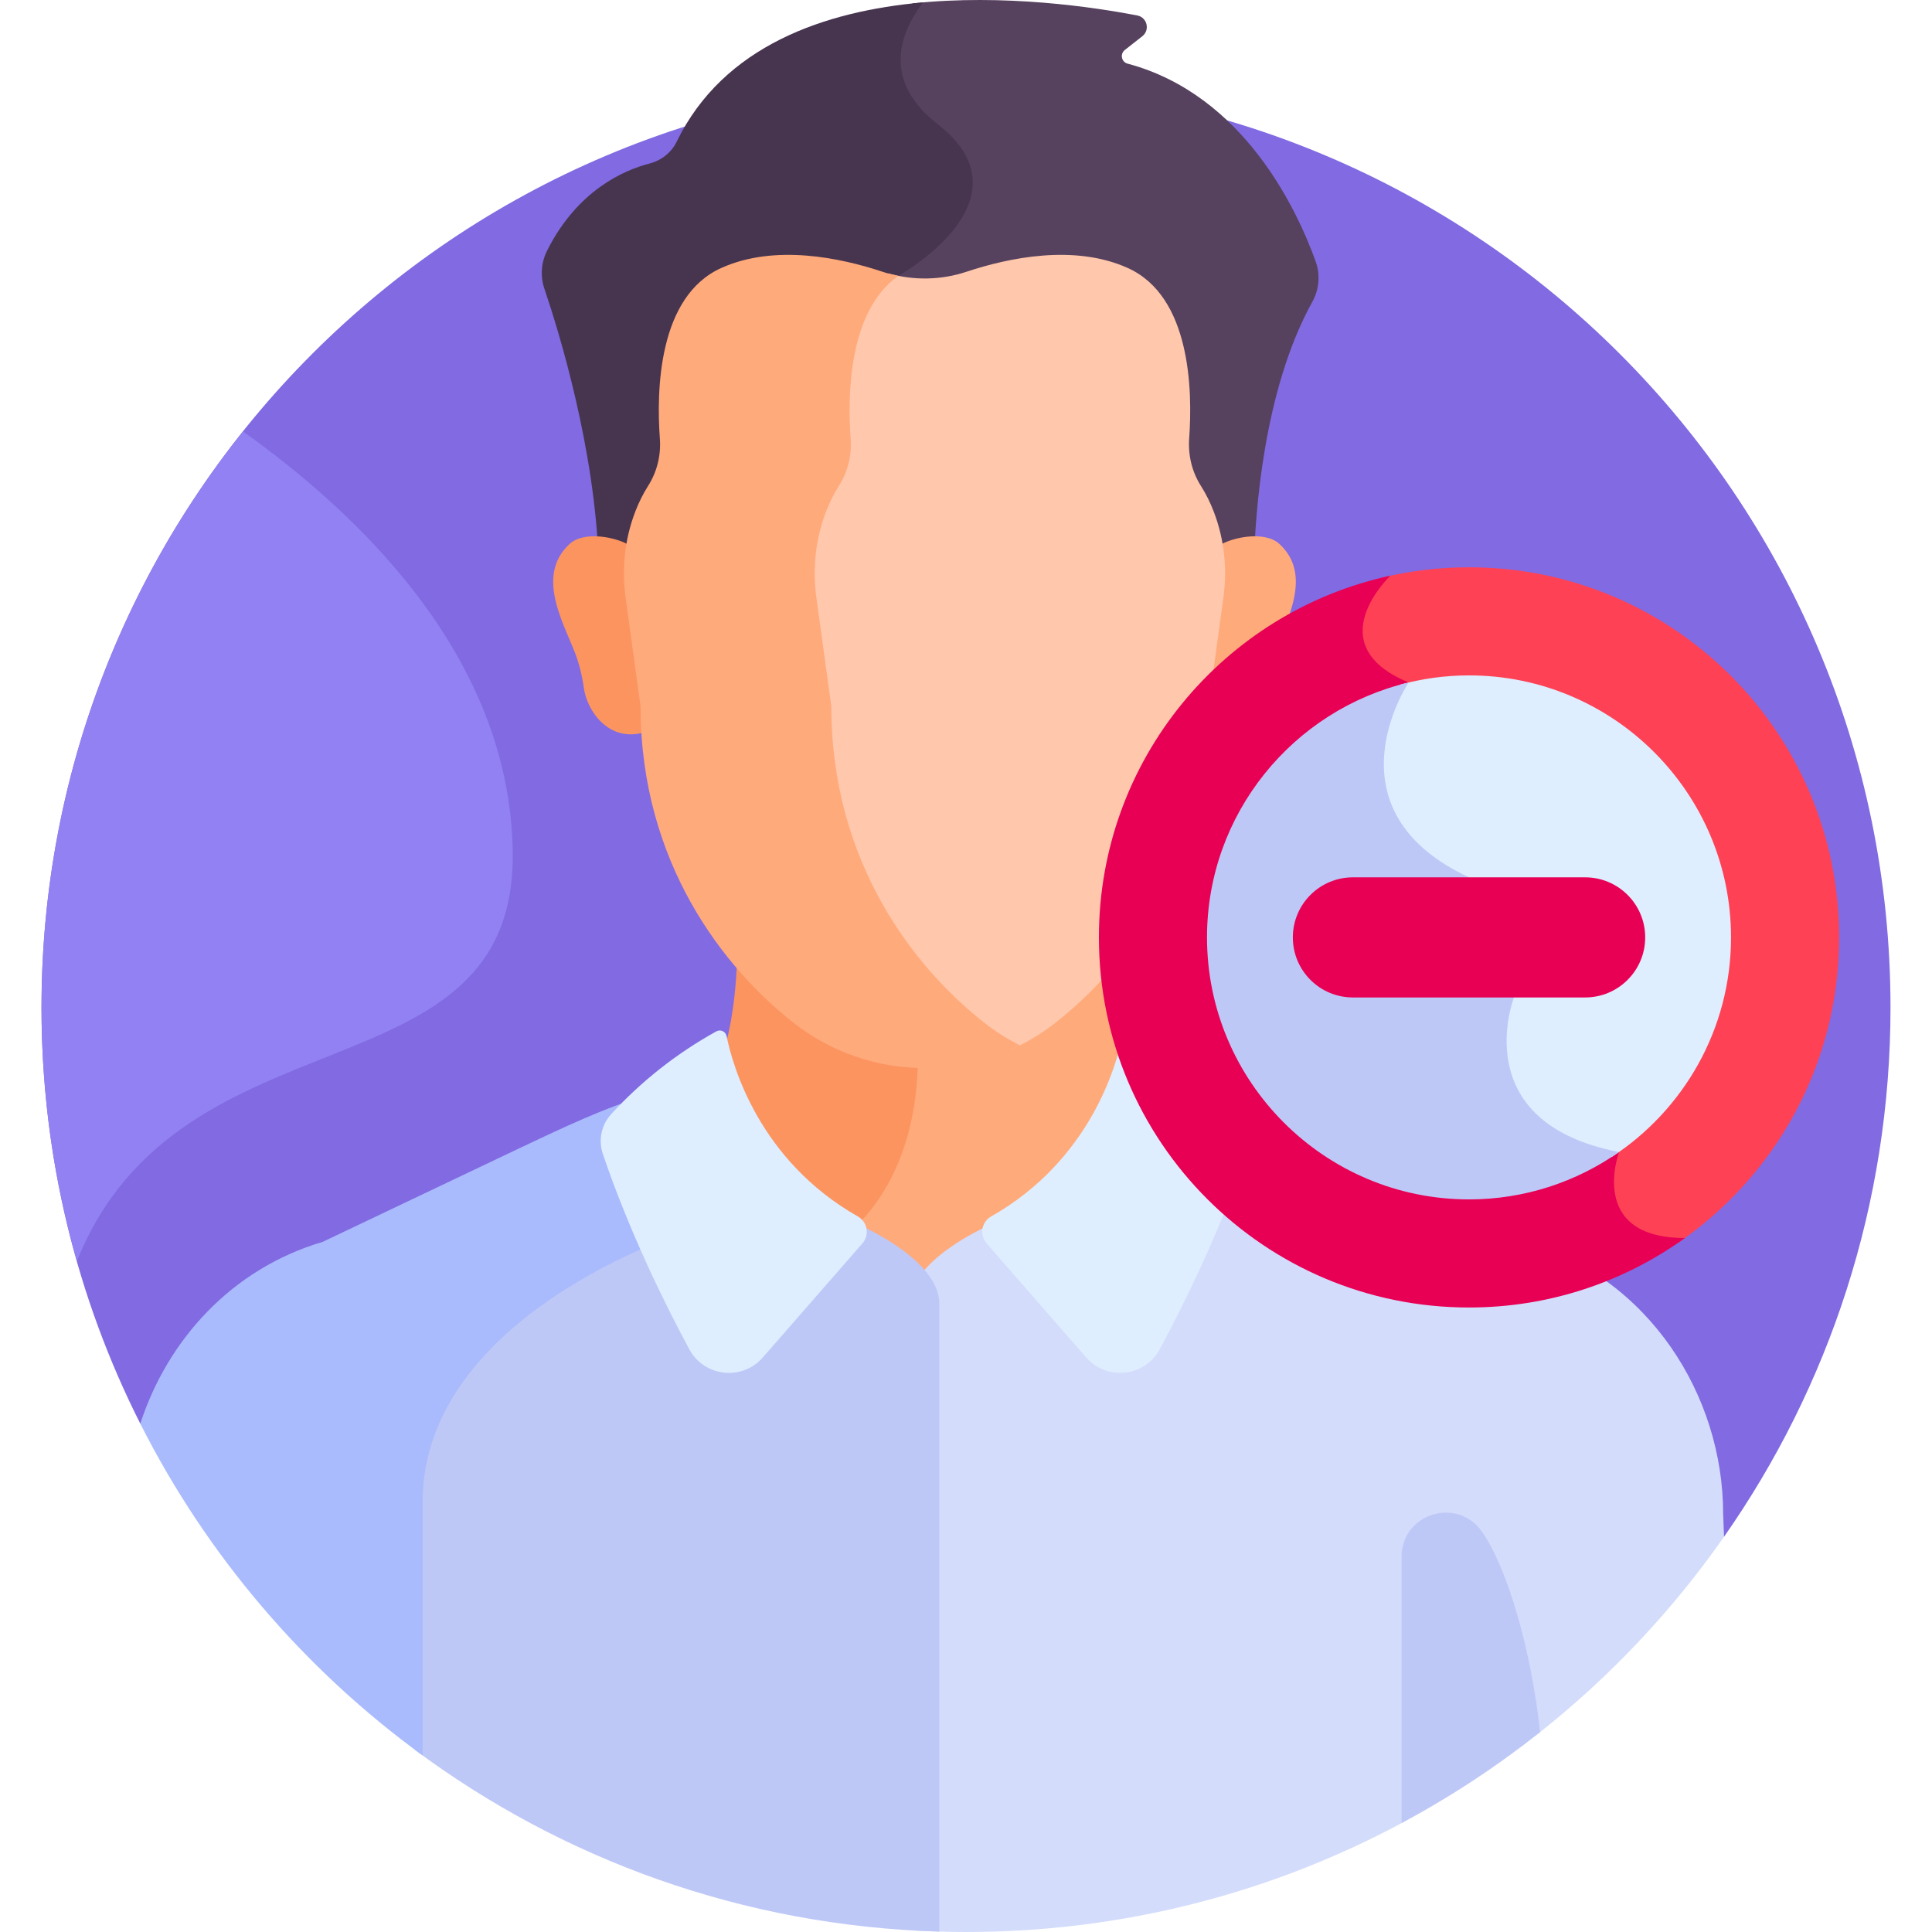 <svg id="Layer_1" enable-background="new 0 0 512 512" height="512" viewBox="0 0 512 512" width="512" xmlns="http://www.w3.org/2000/svg"><g><path d="m456.89 407.254c27.793-39.734 44.112-88.086 44.112-140.256 0-135.311-109.691-245.002-245.002-245.002s-245.002 109.691-245.002 245.002c0 39.673 9.441 77.136 26.181 110.285z" fill="#816ae2"/><path d="m348.656 69.274c-4.745-13.229-18.917-44.154-49.826-52.403-1.646-.439-2.082-2.57-.742-3.623l4.632-3.64c2.1-1.65 1.293-5.002-1.33-5.508-11.217-2.163-35.239-5.803-59.555-3.193-6.318 8.594-10.292 20.8 4.125 32.013 25.815 20.078-10.434 40.181-10.434 40.181l-27.322 76.101h124.103c.308-12.512 2.395-45.628 15.471-69.218 1.82-3.281 2.145-7.179.878-10.71z" fill="#56415e"/><path d="m238.077 73.101s36.25-20.103 10.434-40.181c-14.568-11.331-10.359-23.676-3.926-32.283-25.996 2.302-52.87 11.438-65.261 36.917-1.404 2.887-4.051 4.966-7.159 5.77-6.845 1.772-19.158 7.112-27.183 23.114-1.57 3.129-1.837 6.759-.712 10.074 3.9 11.494 13.402 42.357 14.393 72.69h52.092z" fill="#47354f"/><g><path d="m339.049 144.141c-3.888-3.563-12.579-1.757-15.927.425.734 4.568.775 9.241.142 13.855l-3.951 28.777c0 2.32-.073 4.596-.208 6.832 9.635 2.906 15.368-5.743 16.174-11.679.347-2.555.915-5.074 1.702-7.531 2.563-8.005 11.808-21.753 2.068-30.679z" fill="#ffaa7b"/></g><g><path d="m150.962 144.141c3.887-3.563 12.579-1.757 15.927.425-.734 4.568-.775 9.241-.142 13.855l3.951 28.777c0 2.32.073 4.596.208 6.832-9.635 2.906-15.368-5.743-16.174-11.679-.347-2.555-.914-5.074-1.701-7.531-2.564-8.005-11.809-21.753-2.069-30.679z" fill="#fc9460"/></g><path d="m307.2 295.247c-9.619-9.619-12.057-27.855-12.496-40.614-5.02 5.847-10.288 10.738-15.322 14.647-9.808 7.617-21.911 11.753-34.376 11.753-1.446 0-2.886-.061-4.32-.172-.081 11.647-2.631 30.419-16.326 44.115-.186.186-.374.343-.561.523l2.067 1.051s13.393 5.876 19.14 14.304c5.747-8.429 19.14-14.304 19.14-14.304l55.223-28.087c-3.994-1.182-8.041-2.263-12.169-3.216z" fill="#ffaa7b"/><path d="m171.882 299.093 53.566 27.245c.488-.439.976-.876 1.462-1.361 13.643-13.642 16.225-32.323 16.325-43.979-11.837-.372-23.262-4.462-32.605-11.717-5.034-3.909-10.303-8.8-15.323-14.647-.439 12.759-2.877 30.995-12.497 40.614-3.826.883-7.577 1.887-11.285 2.968z" fill="#fc9460"/><path d="m456.654 401.216c0-31.444-19.643-62.512-52.155-72.111l-51.721-24.617c-6.821-3.159-19.398-9.44-29.618-12.76l-.283 8.284c-2.521-.815-5.059-1.597-7.629-2.321l-53.644 27.285s-20.529 9.001-20.529 20.529v166.03c4.938.296 9.911.465 14.925.465 41.74 0 81.036-10.443 115.429-28.852l-.003-.003 36.653-24.068c18.668-14.803 35.132-32.267 48.811-51.823z" fill="#d3dcfb"/><path d="m321.691 135.675c-.889-2.32-2.01-4.67-3.423-6.886-2.392-3.754-3.445-8.194-3.124-12.621.922-12.733.428-37.635-16.287-45.156-14.2-6.39-31.619-2.69-42.728 1.004-6.701 2.228-13.918 2.359-20.694.448-11.539 10.233-11.805 31.197-10.972 42.545.33 4.487-.775 8.976-3.2 12.781-1.398 2.193-2.516 4.514-3.411 6.812-2.901 7.453-3.747 15.535-2.66 23.45l4.037 29.402c0 42.27 22.564 71 41.757 85.905 2.263 1.758 4.652 3.323 7.134 4.707 3.985-1.8 7.77-4.06 11.26-6.771 18.79-14.591 40.879-42.717 40.879-84.097l3.951-28.777c1.055-7.671.256-15.507-2.519-22.746z" fill="#ffc7ab"/><g><path d="m261.183 271.295c-18.789-14.591-40.879-42.717-40.879-84.097l-3.952-28.783c-1.064-7.748-.236-15.661 2.605-22.956.876-2.249 1.97-4.521 3.338-6.668 2.375-3.725 3.456-8.119 3.133-12.512-.86-11.706-.534-33.872 12.649-43.177-1.413-.283-2.818-.626-4.195-1.084-11.109-3.694-28.527-7.394-42.728-1.004-16.762 7.542-17.212 32.566-16.279 45.265.323 4.393-.759 8.787-3.133 12.512-1.368 2.147-2.463 4.419-3.339 6.668-2.84 7.296-3.668 15.209-2.604 22.956l3.952 28.783c0 41.38 22.089 69.506 40.879 84.097 9.807 7.616 21.911 11.753 34.376 11.753 8.839 0 17.491-2.089 25.277-6.015-3.195-1.611-6.247-3.522-9.1-5.738z" fill="#ffaa7b"/></g><path d="m228.409 324.976-40.403-20.55-6.037 21.911-.642-2.043c-.727.227-17.99 5.719-35.539 17.477-23.51 15.755-35.937 35.247-35.937 56.373v65.505c39.041 29.062 87.031 46.77 139.086 48.244 0-64.353 0-161 0-166.387 0-11.529-20.528-20.53-20.528-20.53z" fill="#bec8f7"/><path d="m187.154 303.994-12.391-6.302c-2.527.712-5.023 1.48-7.503 2.28l-.409-8.244c-9.978 3.24-23.42 9.888-29.618 12.76l-51.722 24.617c-24.184 7.142-41.161 26.077-48.333 48.178 17.644 34.939 43.409 65.07 74.815 87.927 0-23.189 0-49.925 0-67.067 0-49.837 69.975-71.806 69.975-71.806l6.037-21.911z" fill="#a9bbfc"/><g><path d="m300.159 273.317c-1.09-.602-2.446.028-2.695 1.248-1.621 7.94-8.655 32.952-34.776 47.797-2.572 1.462-3.189 4.894-1.243 7.123l26.395 30.231c5.48 6.312 15.57 5.177 19.526-2.188 6.688-12.45 16.004-31.399 22.9-51.773 1.235-3.647.357-7.681-2.245-10.519-8.029-8.757-17.436-16.164-27.862-21.919z" fill="#deeeff"/></g><g><path d="m189.852 273.317c1.09-.602 2.446.028 2.695 1.248 1.621 7.94 8.655 32.952 34.776 47.797 2.572 1.462 3.188 4.894 1.243 7.123l-26.395 30.231c-5.48 6.312-15.57 5.177-19.526-2.188-6.688-12.45-16.004-31.399-22.9-51.773-1.234-3.647-.357-7.681 2.246-10.519 8.028-8.757 17.435-16.164 27.861-21.919z" fill="#deeeff"/></g><path d="m371.426 412.571v70.574c12.977-6.945 25.256-15.02 36.705-24.101-2.305-21.652-8.587-43.294-15.32-53.049-6.548-9.488-21.385-4.952-21.385 6.576z" fill="#bec8f7"/><path d="m359.826 169.497c.914 4.945 4.714 8.99 11.305 12.04-2.411 4.202-8.361 16.398-4.79 29.221 2.654 9.529 9.978 17.212 21.773 22.843l11.509 30.745c-.936 2.722-4.45 14.652 1.578 25.592 4.518 8.198 13.245 13.744 25.956 16.498-.877 3.234-2.18 10.506 1.716 16.135 2.953 4.266 8.198 6.598 15.595 6.958 25.907-17.654 42.921-47.393 42.921-81.109 0-54.17-43.913-98.083-98.083-98.083-8.089 0-15.947.986-23.467 2.833-2.594 2.986-7.278 9.489-6.013 16.327z" fill="#ff4155"/><path d="m446.527 328.084c-26.019-.002-17.447-22.787-17.447-22.787-40.807-7.869-27.859-40.96-27.859-40.96l-11.917-31.834c-38.583-17.996-15.997-51.653-15.997-51.653-24.248-9.983-4.841-28.288-4.841-28.288-44.159 9.555-77.245 48.839-77.245 95.857 0 54.17 43.913 98.083 98.083 98.083 21.357.002 41.117-6.828 57.223-18.418z" fill="#e80054"/><path d="m371.131 181.537c-2.411 4.202-8.361 16.398-4.79 29.221 2.654 9.529 9.978 17.212 21.773 22.843l11.509 30.745c-.936 2.722-4.45 14.652 1.578 25.592 4.518 8.198 13.245 13.744 25.956 16.498-.015.055-.031.12-.046.177 19.019-12.399 31.627-33.845 31.627-58.192 0-38.285-31.148-69.433-69.433-69.433-6.345 0-12.487.872-18.33 2.474.053.024.102.05.156.075z" fill="#deeeff"/><path d="m429.061 305.294c-40.784-7.876-27.84-40.956-27.84-40.956l-11.917-31.834c-38.069-17.756-16.591-50.755-16.011-51.632-30.589 7.251-53.422 34.775-53.422 67.549 0 38.285 31.148 69.433 69.433 69.433 14.781-.001 28.486-4.658 39.757-12.56z" fill="#bec8f7"/><g><path d="m420.077 264.337h-61.545c-8.79 0-15.917-7.126-15.917-15.917s7.126-15.917 15.917-15.917h61.545c8.791 0 15.917 7.126 15.917 15.917s-7.127 15.917-15.917 15.917z" fill="#e80054"/></g><path d="m10.998 266.998c0 23.329 3.287 45.885 9.381 67.258 27.423-68.66 116.648-41.894 115.508-108.756-.898-52.669-42.545-90.512-71.494-111.179-33.412 41.877-53.395 94.94-53.395 152.677z" fill="#9181f2"/></g></svg>